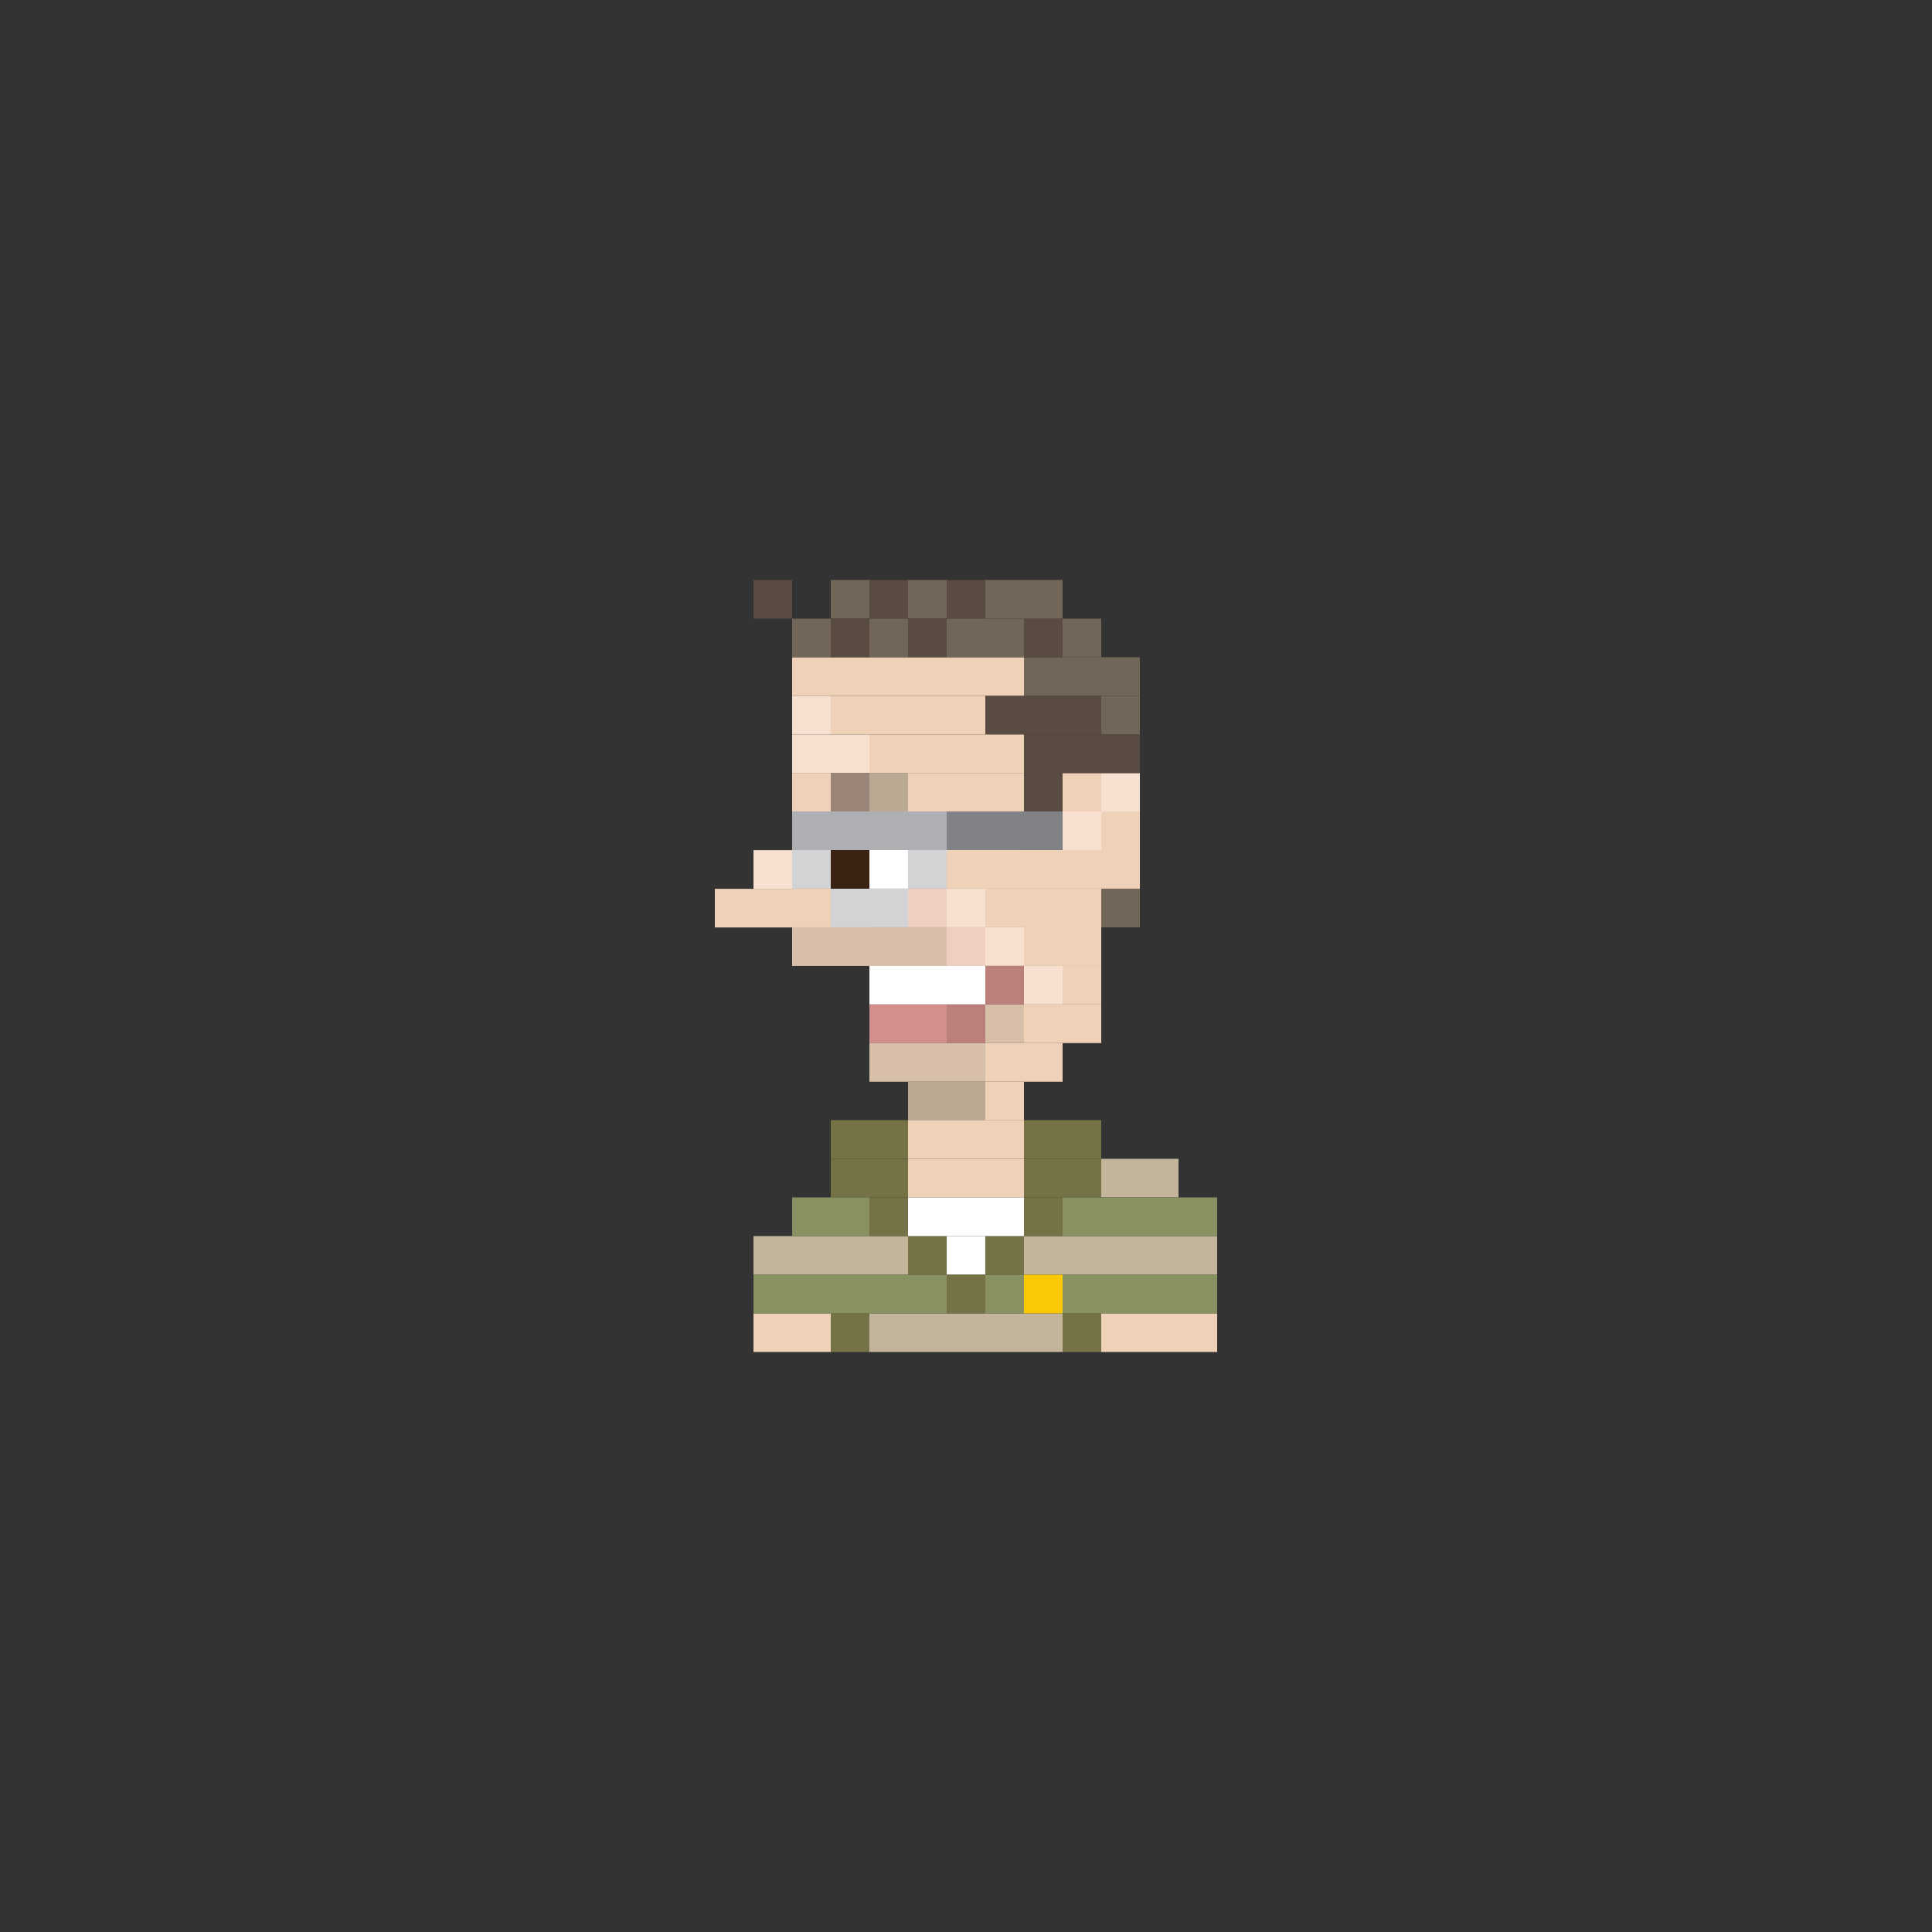 <?xml version="1.0" encoding="utf-8"?>
<!-- Generator: Adobe Illustrator 16.0.0, SVG Export Plug-In . SVG Version: 6.00 Build 0)  -->
<!DOCTYPE svg PUBLIC "-//W3C//DTD SVG 1.1//EN" "http://www.w3.org/Graphics/SVG/1.1/DTD/svg11.dtd">
<svg version="1.1" id="Layer_1" xmlns="http://www.w3.org/2000/svg" xmlns:xlink="http://www.w3.org/1999/xlink" x="0px" y="0px"
	 width="300px" height="300px" viewBox="0 0 300 300" enable-background="new 0 0 300 300" xml:space="preserve">
<rect x="0" y="0" width="300" height="300" fill="#333333" stroke="none"/>
<g>
	<rect x="129" y="90.062" fill="#726658" width="6" height="6"/>
	<rect x="135" y="90.062" fill="#594A42" width="6" height="6"/>
	<rect x="141" y="90.062" fill="#726658" width="6" height="6"/>
	<rect x="147" y="90.062" fill="#594A42" width="6" height="6"/>
	<rect x="123" y="102.055" fill="#EFD1B8" width="6" height="6"/>
	<rect x="129" y="102.055" fill="#EFD1B8" width="6" height="6"/>
	<rect x="135" y="102.055" fill="#EFD1B8" width="6" height="6"/>
	<rect x="141" y="102.055" fill="#EFD1B8" width="6" height="6"/>
	<rect x="147" y="102.055" fill="#EFD1B8" width="6" height="6"/>
	<rect x="153" y="102.055" fill="#EFD1B8" width="6" height="6"/>
	<rect x="123" y="108.055" fill="#F7E0CF" width="6" height="6"/>
	<rect x="129" y="108.055" fill="#EFD1B8" width="6" height="6"/>
	<rect x="135" y="108.055" fill="#EFD1B8" width="6" height="6"/>
	<rect x="141" y="108.055" fill="#EFD1B8" width="6" height="6"/>
	<rect x="147" y="108.055" fill="#EFD1B8" width="6" height="6"/>
	<rect x="153" y="108.055" fill="#594A42" width="6" height="6"/>
	<rect x="123" y="114.055" fill="#F7E0CF" width="6" height="6"/>
	<rect x="129" y="114.055" fill="#F7E0CF" width="6" height="6"/>
	<rect x="123" y="120.031" fill="#EFD1B8" width="6" height="6"/>
	<rect x="129" y="120.031" fill="#9B8579" width="6" height="6"/>
	<rect x="123" y="131.992" fill="#D1D3D4" width="6" height="6"/>
	<rect x="129" y="131.992" fill="#3B2314" width="6" height="6"/>
	<rect x="123" y="138" fill="#EFD1B8" width="6" height="6"/>
	<rect x="129" y="138" fill="#D1D3D4" width="6" height="6"/>
	<rect x="123" y="143.992" fill="#D7BFAA" width="6" height="6"/>
	<rect x="117" y="138.016" fill="#EFD1B8" width="6" height="6"/>
	<rect x="111" y="138.016" fill="#EFD1B8" width="6" height="6"/>
	<rect x="117" y="132.016" fill="#F7E0CF" width="6" height="6"/>
	<rect x="129" y="143.992" fill="#D7BFAA" width="6" height="6"/>
	<rect x="141" y="143.992" fill="#D7BFAA" width="6" height="6"/>
	<rect x="135" y="143.992" fill="#D7BFAA" width="6" height="6"/>
	<rect x="147" y="143.992" fill="#EFCFC0" width="6" height="6"/>
	<rect x="159" y="143.992" fill="#EFD1B8" width="6" height="6"/>
	<rect x="153" y="143.992" fill="#F7E0CF" width="6" height="6"/>
	<rect x="141" y="149.977" fill="#FFFFFF" width="6" height="6"/>
	<rect x="135" y="149.977" fill="#FFFFFF" width="6" height="6"/>
	<rect x="147" y="149.977" fill="#FFFFFF" width="6" height="6"/>
	<rect x="153" y="149.977" fill="#BB807B" width="6" height="6"/>
	<rect x="141" y="155.969" fill="#D28F8C" width="6" height="6"/>
	<rect x="135" y="155.969" fill="#D28F8C" width="6" height="6"/>
	<rect x="147" y="155.969" fill="#BB807B" width="6" height="6"/>
	<rect x="153" y="155.969" fill="#D7BFAA" width="6" height="6"/>
	<rect x="141" y="161.969" fill="#D7BFAA" width="6" height="6"/>
	<rect x="135" y="161.969" fill="#D7BFAA" width="6" height="6"/>
	<rect x="147" y="161.969" fill="#D7BFAA" width="6" height="6"/>
	<rect x="141" y="167.969" fill="#BAA993" width="6" height="6"/>
	<rect x="147" y="167.969" fill="#BAA993" width="6" height="6"/>
	<rect x="141" y="179.938" fill="#EFD1B8" width="6" height="6"/>
	<rect x="147" y="179.938" fill="#EFD1B8" width="6" height="6"/>
	<rect x="153" y="167.969" fill="#EFD1B8" width="6" height="6"/>
	<rect x="141" y="173.938" fill="#EFD1B8" width="6" height="6"/>
	<rect x="147" y="173.938" fill="#EFD1B8" width="6" height="6"/>
	<rect x="153" y="173.938" fill="#EFD1B8" width="6" height="6"/>
	<rect x="153" y="161.969" fill="#EFD1B8" width="6" height="6"/>
	<rect x="159" y="161.969" fill="#EFD1B8" width="6" height="6"/>
	<rect x="159" y="173.938" fill="#757345" width="6" height="6"/>
	<rect x="165" y="173.938" fill="#757345" width="6" height="6"/>
	<rect x="159" y="179.938" fill="#757345" width="6" height="6"/>
	<rect x="153" y="179.938" fill="#EFD1B8" width="6" height="6"/>
	<rect x="135" y="179.938" fill="#757345" width="6" height="6"/>
	<rect x="129" y="179.938" fill="#757345" width="6" height="6"/>
	<rect x="135" y="173.938" fill="#757345" width="6" height="6"/>
	<rect x="129" y="173.938" fill="#757345" width="6" height="6"/>
	<rect x="165" y="179.938" fill="#757345" width="6" height="6"/>
	<rect x="171" y="179.938" fill="#C2B59B" width="6" height="6"/>
	<rect x="177" y="179.938" fill="#C2B59B" width="6" height="6"/>
	<rect x="141" y="191.938" fill="#757345" width="6" height="6"/>
	<rect x="147" y="191.938" fill="#FFFFFF" width="6" height="6"/>
	<rect x="159" y="191.938" fill="#C2B59B" width="6" height="6"/>
	<rect x="153" y="191.938" fill="#757345" width="6" height="6"/>
	<rect x="135" y="191.938" fill="#C2B59B" width="6" height="6"/>
	<rect x="129" y="191.938" fill="#C2B59B" width="6" height="6"/>
	<rect x="123" y="191.938" fill="#C2B59B" width="6" height="6"/>
	<rect x="165" y="191.938" fill="#C2B59B" width="6" height="6"/>
	<rect x="171" y="191.938" fill="#C2B59B" width="6" height="6"/>
	<rect x="177" y="191.938" fill="#C2B59B" width="6" height="6"/>
	<rect x="183" y="191.938" fill="#C2B59B" width="6" height="6"/>
	<rect x="141" y="203.938" fill="#C2B59B" width="6" height="6"/>
	<rect x="147" y="203.938" fill="#C2B59B" width="6" height="6"/>
	<rect x="159" y="203.938" fill="#C2B59B" width="6" height="6"/>
	<rect x="153" y="203.938" fill="#C2B59B" width="6" height="6"/>
	<rect x="135" y="203.938" fill="#C2B59B" width="6" height="6"/>
	<rect x="129" y="203.938" fill="#757345" width="6" height="6"/>
	<rect x="123" y="203.938" fill="#EFD1B8" width="6" height="6"/>
	<rect x="165" y="203.938" fill="#757345" width="6" height="6"/>
	<rect x="171" y="203.938" fill="#EFD1B8" width="6" height="6"/>
	<rect x="177" y="203.938" fill="#EFD1B8" width="6" height="6"/>
	<rect x="183" y="203.938" fill="#EFD1B8" width="6" height="6"/>
	<rect x="141" y="185.938" fill="#FFFFFF" width="6" height="6"/>
	<rect x="147" y="185.938" fill="#FFFFFF" width="6" height="6"/>
	<rect x="159" y="185.938" fill="#757345" width="6" height="6"/>
	<rect x="153" y="185.938" fill="#FFFFFF" width="6" height="6"/>
	<rect x="135" y="185.938" fill="#757345" width="6" height="6"/>
	<rect x="129" y="185.938" fill="#879260" width="6" height="6"/>
	<rect x="123" y="185.938" fill="#879260" width="6" height="6"/>
	<rect x="165" y="185.938" fill="#879260" width="6" height="6"/>
	<rect x="171" y="185.938" fill="#879260" width="6" height="6"/>
	<rect x="177" y="185.938" fill="#879260" width="6" height="6"/>
	<rect x="183" y="185.938" fill="#879260" width="6" height="6"/>
	<rect x="141" y="197.938" fill="#879260" width="6" height="6"/>
	<rect x="147" y="197.938" fill="#757345" width="6" height="6"/>
	<rect x="159" y="197.938" fill="#FAC805" width="6" height="6"/>
	<rect x="153" y="197.938" fill="#879260" width="6" height="6"/>
	<rect x="135" y="197.938" fill="#879260" width="6" height="6"/>
	<rect x="129" y="197.938" fill="#879260" width="6" height="6"/>
	<rect x="123" y="197.938" fill="#879260" width="6" height="6"/>
	<rect x="117" y="191.938" fill="#C2B59B" width="6" height="6"/>
	<rect x="117" y="203.938" fill="#EFD1B8" width="6" height="6"/>
	<rect x="117" y="197.938" fill="#879260" width="6" height="6"/>
	<rect x="165" y="197.938" fill="#879260" width="6" height="6"/>
	<rect x="171" y="197.938" fill="#879260" width="6" height="6"/>
	<rect x="177" y="197.938" fill="#879260" width="6" height="6"/>
	<rect x="183" y="197.938" fill="#879260" width="6" height="6"/>
	<rect x="165" y="143.992" fill="#EFD1B8" width="6" height="6"/>
	<rect x="159" y="138" fill="#EFD1B8" width="6" height="6"/>
	<rect x="165" y="138" fill="#EFD1B8" width="6" height="6"/>
	<rect x="159" y="155.969" fill="#EFD1B8" width="6" height="6"/>
	<rect x="165" y="155.969" fill="#EFD1B8" width="6" height="6"/>
	<rect x="159" y="149.977" fill="#F7E0CF" width="6" height="6"/>
	<rect x="165" y="149.977" fill="#EFD1B8" width="6" height="6"/>
	<rect x="159" y="131.992" fill="#EFD1B8" width="6" height="6"/>
	<rect x="165" y="131.992" fill="#EFD1B8" width="6" height="6"/>
	<rect x="159" y="120.031" fill="#594A42" width="6" height="6"/>
	<rect x="165" y="120.031" fill="#EFD1B8" width="6" height="6"/>
	<rect x="171" y="131.992" fill="#EFD1B8" width="6" height="6"/>
	<rect x="171" y="126" fill="#EFD1B8" width="6" height="6"/>
	<rect x="135" y="114.055" fill="#EFD1B8" width="6" height="6"/>
	<rect x="141" y="114.055" fill="#EFD1B8" width="6" height="6"/>
	<rect x="147" y="114.055" fill="#EFD1B8" width="6" height="6"/>
	<rect x="153" y="114.055" fill="#EFD1B8" width="6" height="6"/>
	<rect x="135" y="120.031" fill="#BAA993" width="6" height="6"/>
	<rect x="141" y="120.031" fill="#EFD1B8" width="6" height="6"/>
	<rect x="147" y="120.031" fill="#EFD1B8" width="6" height="6"/>
	<rect x="153" y="120.031" fill="#EFD1B8" width="6" height="6"/>
	<rect x="123" y="126" fill="#ADAFB2" width="6" height="6"/>
	<rect x="129" y="126" fill="#ADAFB2" width="6" height="6"/>
	<rect x="159" y="126" fill="#808285" width="6" height="6"/>
	<rect x="165" y="126" fill="#F7E0CF" width="6" height="6"/>
	<rect x="135" y="126" fill="#ADAFB2" width="6" height="6"/>
	<rect x="141" y="126" fill="#ADAFB2" width="6" height="6"/>
	<rect x="147" y="126" fill="#808285" width="6" height="6"/>
	<rect x="153" y="126" fill="#808285" width="6" height="6"/>
	<rect x="135" y="131.992" fill="#FFFFFF" width="6" height="6"/>
	<rect x="141" y="131.992" fill="#D1D3D4" width="6" height="6"/>
	<rect x="147" y="131.992" fill="#EFD1B8" width="6" height="6"/>
	<rect x="153" y="131.992" fill="#EFD1B8" width="6" height="6"/>
	<rect x="135" y="137.992" fill="#D1D3D4" width="6" height="6"/>
	<rect x="141" y="137.992" fill="#EFCFC0" width="6" height="6"/>
	<rect x="147" y="137.992" fill="#F7E0CF" width="6" height="6"/>
	<rect x="153" y="137.992" fill="#EFD1B8" width="6" height="6"/>
	<rect x="159" y="102.055" fill="#726658" width="6" height="6"/>
	<rect x="165" y="102.055" fill="#726658" width="6" height="6"/>
	<rect x="123" y="96.062" fill="#726658" width="6" height="6"/>
	<rect x="117" y="90.062" fill="#594A42" width="6" height="6"/>
	<rect x="129" y="96.062" fill="#594A42" width="6" height="6"/>
	<rect x="135" y="96.062" fill="#726658" width="6" height="6"/>
	<rect x="141" y="96.062" fill="#594A42" width="6" height="6"/>
	<rect x="147" y="96.062" fill="#726658" width="6" height="6"/>
	<rect x="153" y="96.062" fill="#726658" width="6" height="6"/>
	<rect x="159" y="96.062" fill="#594A42" width="6" height="6"/>
	<rect x="153" y="90.062" fill="#726658" width="6" height="6"/>
	<rect x="159" y="90.062" fill="#726658" width="6" height="6"/>
	<rect x="165" y="96.062" fill="#726658" width="6" height="6"/>
	<rect x="171" y="102.055" fill="#726658" width="6" height="6"/>
	<rect x="159" y="108.055" fill="#594A42" width="6" height="6"/>
	<rect x="165" y="108.055" fill="#594A42" width="6" height="6"/>
	<rect x="159" y="114.055" fill="#594A42" width="6" height="6"/>
	<rect x="165" y="114.055" fill="#594A42" width="6" height="6"/>
	<rect x="171" y="120.031" fill="#F7E0CF" width="6" height="6"/>
	<rect x="171" y="108.055" fill="#726658" width="6" height="6"/>
	<rect x="171" y="114.055" fill="#594A42" width="6" height="6"/>
	<rect x="171" y="138" fill="#726658" width="6" height="6"/>
</g>
</svg>

